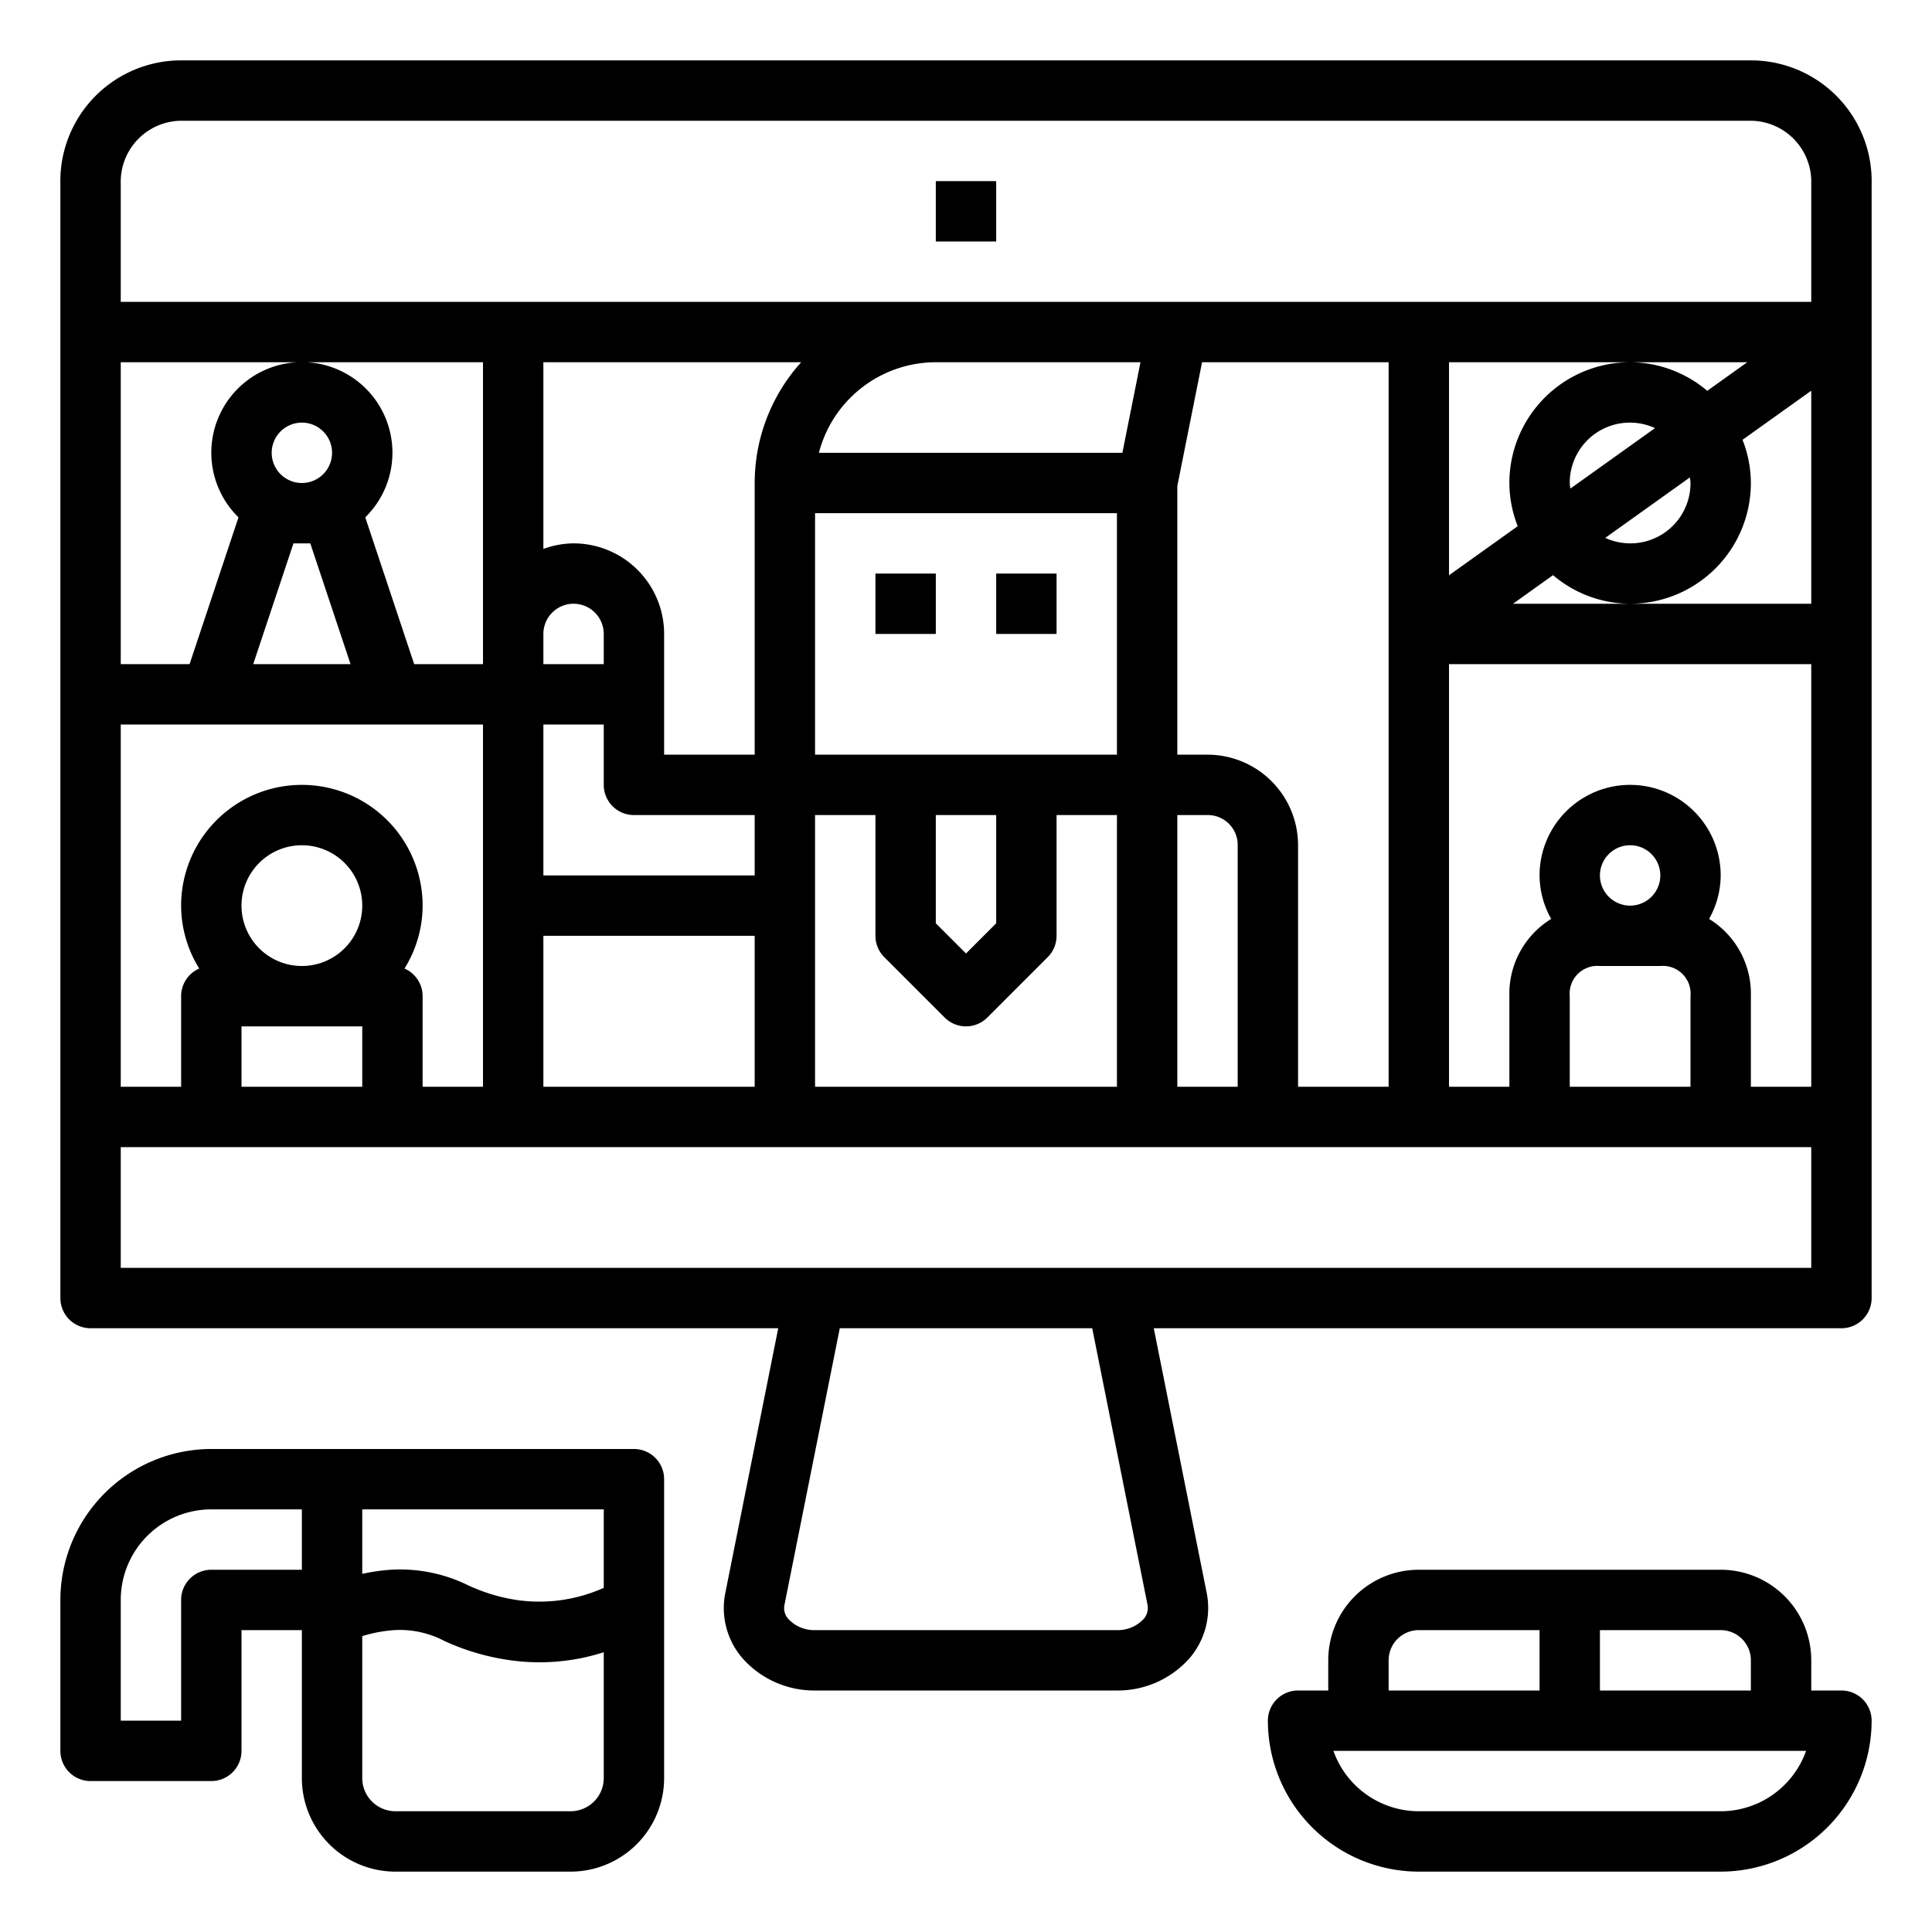 <?xml version="1.0"?>
<svg xmlns="http://www.w3.org/2000/svg" viewBox="0 0 64 64" width="512" height="512"><g id="outline"><path d="M58,2H6A4,4,0,0,0,2,6.083V43a1,1,0,0,0,1,1H25.78l-1.766,8.835a2.543,2.543,0,0,0,.579,2.093A3.173,3.173,0,0,0,27,56H37a3.173,3.173,0,0,0,2.407-1.072A2.557,2.557,0,0,0,39.98,52.8L38.22,44H61a1,1,0,0,0,1-1V6.083A4,4,0,0,0,58,2ZM4,12H16V22H13.72L12.1,17.138a3,3,0,1,0-4.2,0L6.28,22H4Zm5.721,6h.558l1.333,4H8.388ZM9,15a1,1,0,1,1,1,1A1,1,0,0,1,9,15ZM4,24H16V36H14V33a1,1,0,0,0-.6-.916A3.959,3.959,0,0,0,14,30a4,4,0,0,0-8,0,3.959,3.959,0,0,0,.6,2.084A1,1,0,0,0,6,33v3H4Zm6,8a2,2,0,1,1,2-2A2,2,0,0,1,10,32Zm2,2v2H8V34ZM37.881,53.635A1.171,1.171,0,0,1,37,54H27a1.171,1.171,0,0,1-.881-.365.54.54,0,0,1-.139-.439L27.819,44h8.362l1.833,9.165A.551.551,0,0,1,37.881,53.635ZM60,42H4V38H60ZM19,18a2.966,2.966,0,0,0-1,.184V12h8.54A5.969,5.969,0,0,0,25,16v9H22V21A3,3,0,0,0,19,18Zm0,2a1,1,0,0,1,1,1v1H18V21A1,1,0,0,1,19,20Zm1,4v2a1,1,0,0,0,1,1h4v2H18V24Zm5,7v5H18V31ZM37,17v8H27V17Zm-9.873-2A4.006,4.006,0,0,1,31,12h6.78l-.6,3ZM33,27v3.586l-1,1-1-1V27Zm-4,0v4a1,1,0,0,0,.293.707l2,2a1,1,0,0,0,1.414,0l2-2A1,1,0,0,0,35,31V27h2v9H27V27Zm11-2H39V16.1l.82-4.1H46V36H43V28A3,3,0,0,0,40,25Zm0,2a.989.989,0,0,1,1,1v8H39V27Zm15,5a.919.919,0,0,1,1,1v3H52V33a.919.919,0,0,1,1-1Zm-2-3a1,1,0,1,1,1,1A1,1,0,0,1,53,29Zm7,7H58V33a2.91,2.91,0,0,0-1.385-2.56A2.958,2.958,0,0,0,57,29a3,3,0,0,0-6,0,2.96,2.96,0,0,0,.385,1.44A2.91,2.91,0,0,0,50,33v3H48V22H60ZM55.981,15.814c.006.062.019.122.019.186a1.992,1.992,0,0,1-2.824,1.818Zm-3.962.372C52.013,16.124,52,16.064,52,16a1.992,1.992,0,0,1,2.824-1.818ZM54,12a4,4,0,0,0-4,4,3.961,3.961,0,0,0,.276,1.431L48,19.057V12h9.879l-1.325.947A3.964,3.964,0,0,0,54,12Zm6,8H50.121l1.325-.947A3.964,3.964,0,0,0,54,20a4,4,0,0,0,4-4,3.961,3.961,0,0,0-.276-1.431L60,12.943Zm0-10H4V6.083A2.021,2.021,0,0,1,6,4H58a2.021,2.021,0,0,1,2,2.083Z"/><rect x="31" y="6" width="2" height="2"/><path d="M3,59H7a1,1,0,0,0,1-1V54h2v4.906A3.1,3.1,0,0,0,13.094,62h5.812A3.1,3.1,0,0,0,22,58.906V49a1,1,0,0,0-1-1H7a5.006,5.006,0,0,0-5,5v5A1,1,0,0,0,3,59Zm9-9h8v2.6a5.222,5.222,0,0,1-2.862.405,5.863,5.863,0,0,1-1.632-.491A5.115,5.115,0,0,0,12.939,52a6.35,6.35,0,0,0-.939.137Zm0,4.2a4.55,4.55,0,0,1,1.061-.2,3.156,3.156,0,0,1,1.663.361,7.785,7.785,0,0,0,2.138.631A6.973,6.973,0,0,0,20,54.733v4.173A1.1,1.1,0,0,1,18.906,60H13.094A1.1,1.1,0,0,1,12,58.906ZM4,53a3,3,0,0,1,3-3h3v2H7a1,1,0,0,0-1,1v4H4Z"/><path d="M61,56H60V55a3,3,0,0,0-3-3H47a3,3,0,0,0-3,3v1H43a1,1,0,0,0-1,1,5.006,5.006,0,0,0,5,5H57a5.006,5.006,0,0,0,5-5A1,1,0,0,0,61,56Zm-8-2h4a1,1,0,0,1,1,1v1H53Zm-7,1a1,1,0,0,1,1-1h4v2H46Zm11,5H47a3.006,3.006,0,0,1-2.829-2H59.829A3.006,3.006,0,0,1,57,60Z"/><rect x="29" y="19" width="2" height="2"/><rect x="33" y="19" width="2" height="2"/></g></svg>
